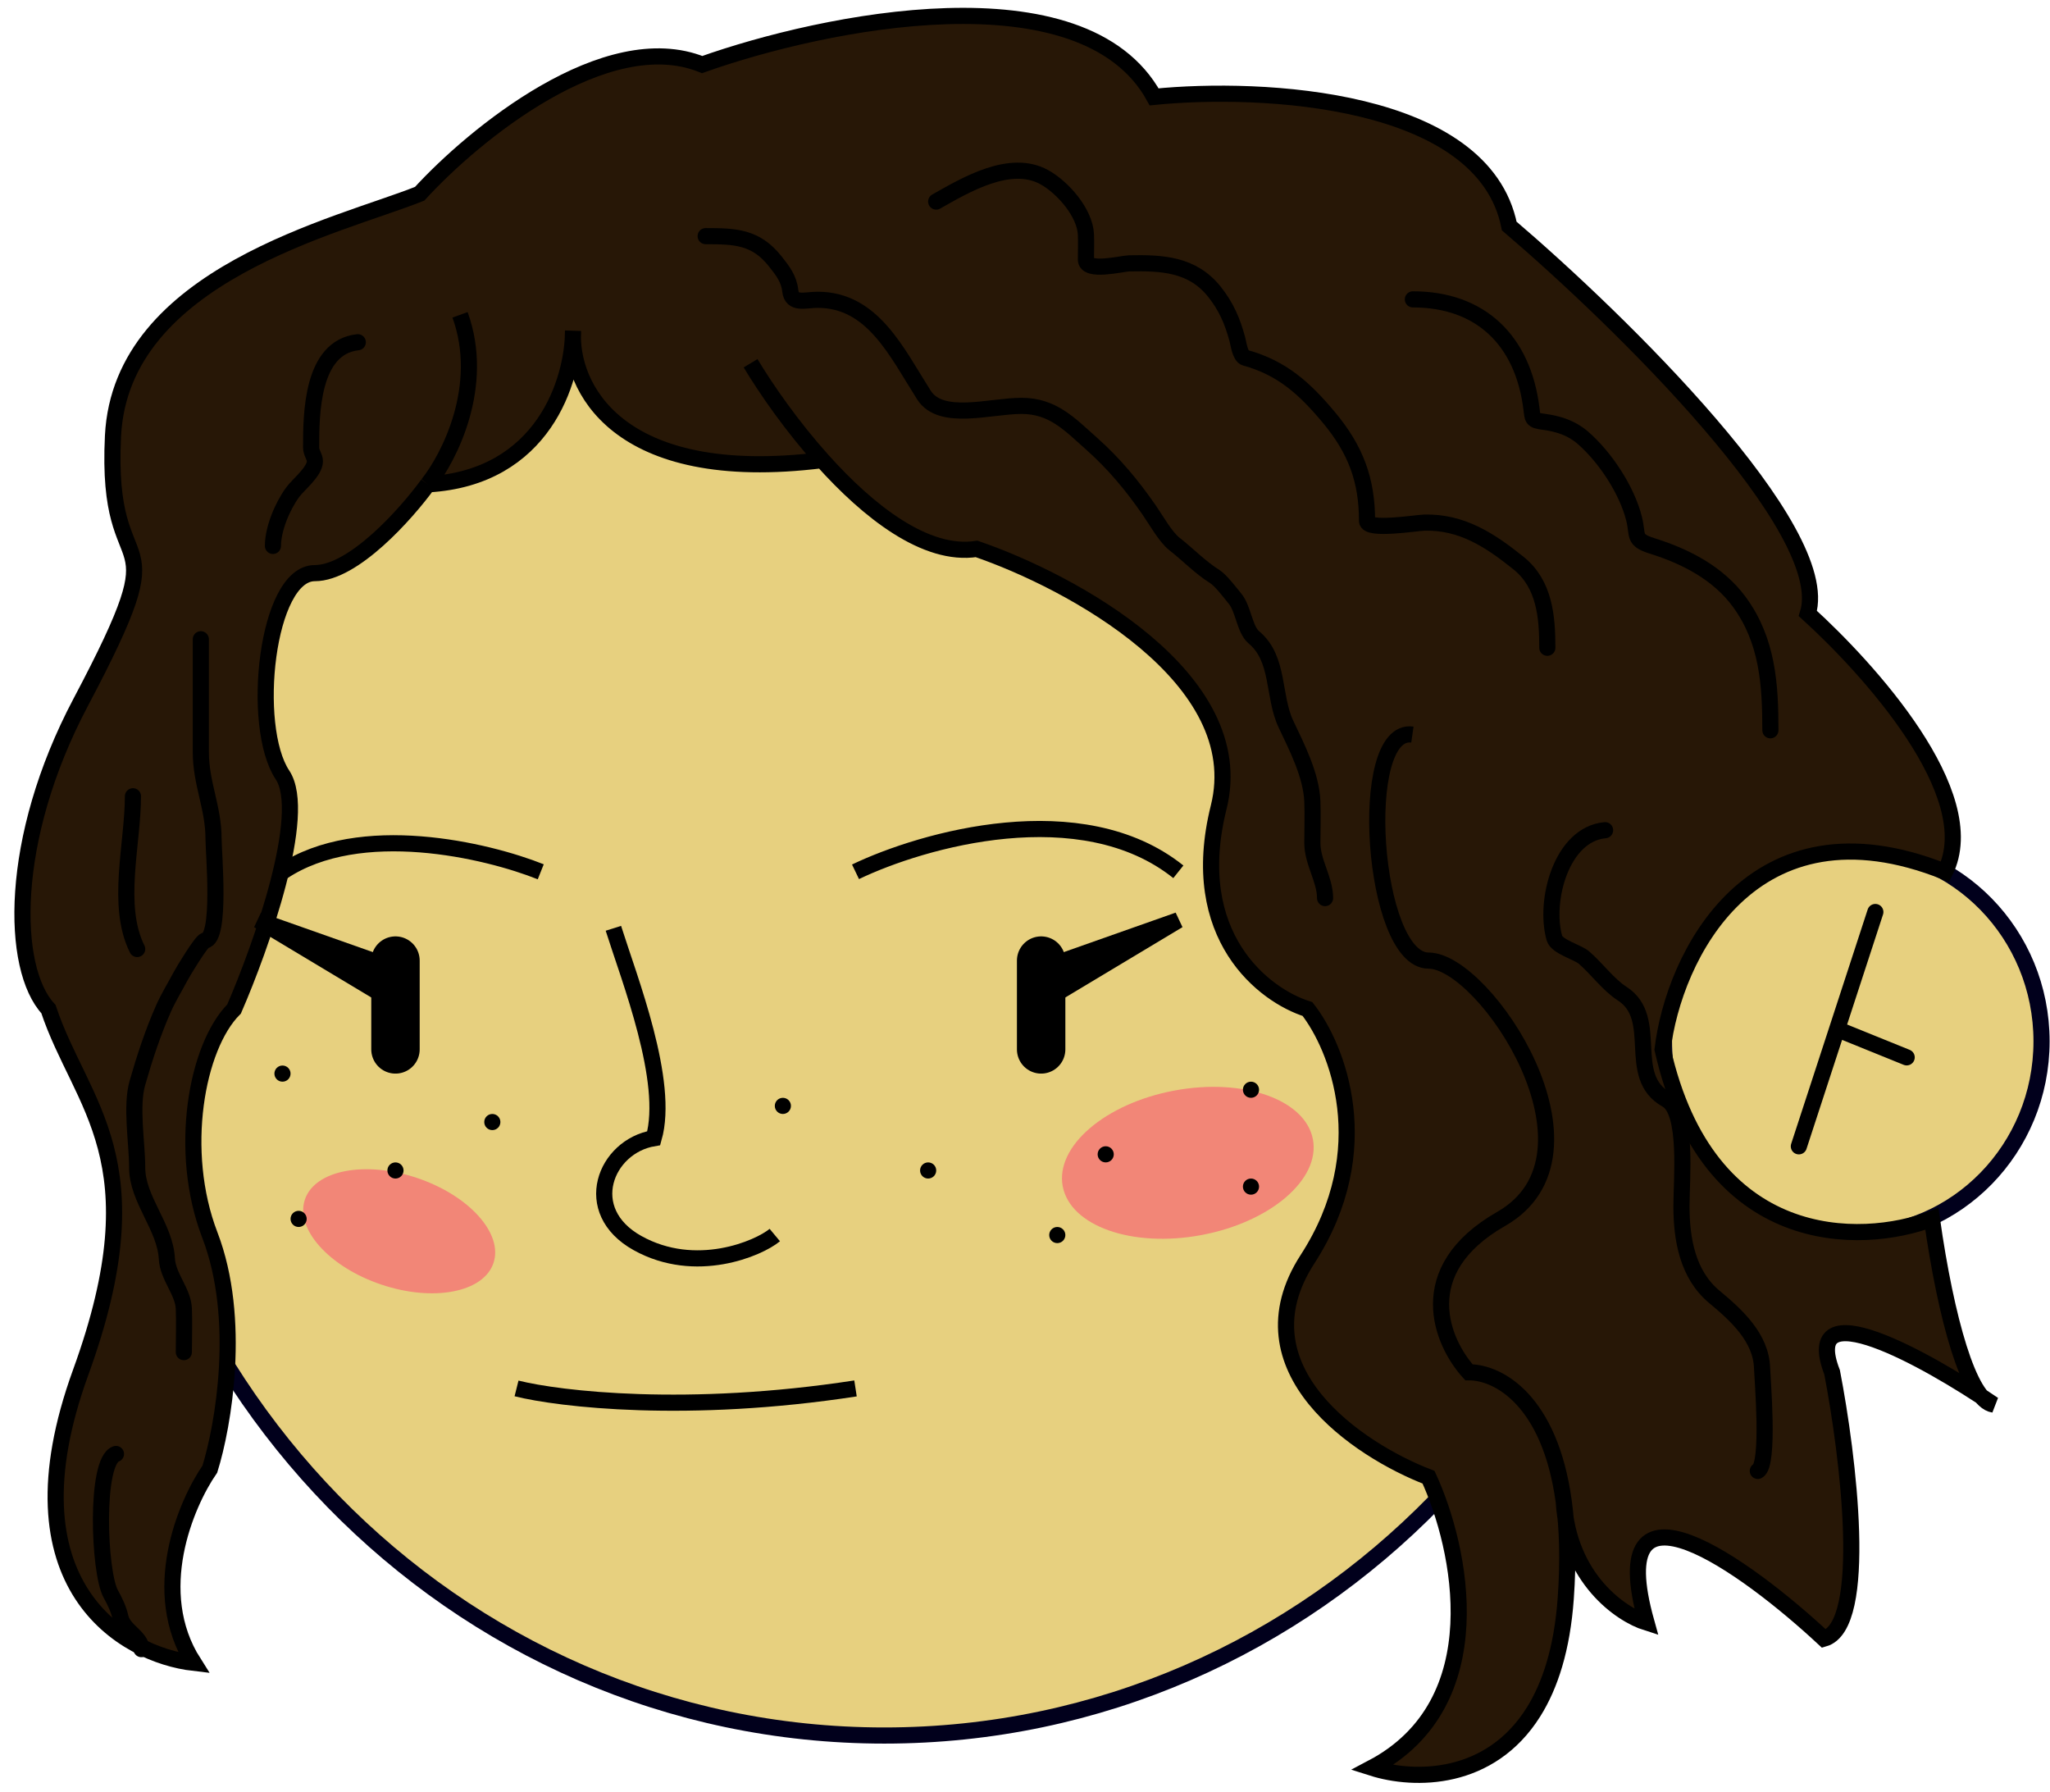 <svg width="127" height="111" viewBox="0 0 127 111" fill="none" xmlns="http://www.w3.org/2000/svg">
<path d="M103.061 58C103.061 85.35 81.433 107.5 54.781 107.5C28.128 107.5 6.5 85.35 6.5 58C6.5 30.65 28.128 8.5 54.781 8.5C81.433 8.5 103.061 30.65 103.061 58Z" fill="#E7D07F" stroke="#01001C"/>
<path d="M126.476 64.5C126.476 71.139 121.228 76.5 114.781 76.5C108.333 76.5 103.085 71.139 103.085 64.5C103.085 57.861 108.333 52.5 114.781 52.5C121.228 52.5 126.476 57.861 126.476 64.5Z" fill="#E7D07F" stroke="#01001C"/>
<path d="M116.18 56.49L113.811 63.747M111.441 71.004L113.811 63.747M113.811 63.747L118.121 65.493" stroke="black" stroke-linecap="round"/>
<path d="M75.5 50C77.5 42 66.333 36 60.5 34C57.354 34.484 53.806 31.698 50.94 28.5C38.589 30.038 35.525 24.307 35.49 20.899C35.337 24.009 33.393 29.617 26.5 30C25.167 31.833 21.9 35.5 19.5 35.5C16.5 35.5 15.5 45 17.5 48C19.1 50.4 16.167 58.667 14.5 62.5C12.167 64.833 11 71.3 13 76.5C15 81.7 13.833 88.333 13 91C11.5 93.166 9.2 98.6 12 103C7.666 102.5 0.2 98.2 5 85C9.8 71.8 5 68.5 3 62.5C0.667 60 0.5 52 5 43.5C11.364 31.479 6.5 37 7 27C7.5 17 21 14 26 12C29.353 8.333 37.548 1.6 43.5 4C51 1.333 67.1 -2 71.5 6C78.167 5.333 91.9 6 93.5 14C100.333 19.833 113.6 32.8 112 38C115.667 41.333 122.9 49.2 120.5 54C108.5 49.2 103.667 59.333 103 65C105.8 77.4 115.287 77.167 119.681 75.5C120.415 80.655 121.523 85.048 122.749 86.499C123.009 86.67 123.261 86.837 123.5 87C123.246 86.964 122.995 86.791 122.749 86.499C118.466 83.697 111.615 80.098 113.5 85C114.5 90.167 115.8 100.7 113 101.5C108.167 97 99.2 90.5 102 100.5C100.538 100.038 97.662 98.127 96.994 94.057C97.12 95.487 97.134 97.126 97 99C96.778 102.113 96.035 104.397 95 106.047C92.311 110.333 87.648 110.342 85 109.5C92.6 105.5 90.5 95.833 88.5 91.5C84.167 89.833 76.6 84.8 81 78C85.4 71.2 82.833 64.833 81 62.5C78.333 61.667 73.5 58 75.5 50Z" fill="#271706"/>
<path d="M46.5 22.5C47.488 24.146 49.068 26.411 50.94 28.5M87.5 45.5C84 45 85 59.5 88.5 59.5C92 59.5 100 71.5 93 75.5C87.4 78.7 89.333 83.167 91 85C92.843 85 96.017 86.747 96.875 93M50.94 28.5C53.806 31.698 57.354 34.484 60.5 34C66.333 36 77.5 42 75.5 50C73.5 58 78.333 61.667 81 62.5C82.833 64.833 85.4 71.2 81 78C76.6 84.8 84.167 89.833 88.5 91.5C90.5 95.833 92.6 105.5 85 109.5C87.648 110.342 92.311 110.333 95 106.047C96.035 104.397 96.778 102.113 97 99C97.168 96.646 97.104 94.664 96.875 93M50.94 28.5C38.092 30.1 35.293 23.833 35.5 20.5C35.5 23.5 33.7 29.6 26.5 30M26.5 30C27.833 28.333 30.1 23.9 28.5 19.5M26.5 30C25.167 31.833 21.9 35.5 19.5 35.5C16.5 35.5 15.5 45 17.5 48C19.1 50.4 16.167 58.667 14.5 62.5C12.167 64.833 11 71.3 13 76.5C15 81.7 13.833 88.333 13 91C11.5 93.167 9.2 98.6 12 103C7.666 102.5 0.2 98.2 5 85C9.8 71.8 5 68.5 3 62.5C0.667 60 0.5 52 5 43.5C11.364 31.479 6.5 37 7 27C7.5 17 21 14 26 12C29.353 8.333 37.548 1.6 43.5 4C51 1.333 67.1 -2 71.5 6C78.167 5.333 91.9 6 93.5 14C100.333 19.833 113.6 32.8 112 38C115.667 41.333 122.9 49.2 120.5 54C108.5 49.2 103.667 59.333 103 65C105.8 77.4 115.287 77.167 119.681 75.5C120.562 81.692 121.984 86.784 123.5 87C119.333 84.167 111.5 79.8 113.5 85C114.5 90.167 115.8 100.7 113 101.5C108.167 97 99.2 90.5 102 100.5C100.417 100 97.176 97.8 96.875 93" stroke="black"/>
<path d="M33.5 54C30.167 52.667 22.3 50.8 17.5 54M53 54C57.167 52 67 49.2 73 54M32 86C34.667 86.667 42.6 87.6 53 86" stroke="black"/>
<path d="M24.5 59.5V65M64.5 59.5V65" stroke="black" stroke-width="3" stroke-linecap="round" stroke-linejoin="round"/>
<g filter="url(#filter0_f_699_643)">
<ellipse cx="73.587" cy="72.026" rx="7.885" ry="4.553" transform="rotate(-10.589 73.587 72.026)" fill="#F28677"/>
</g>
<g filter="url(#filter1_f_699_643)">
<ellipse rx="6.162" ry="3.482" transform="matrix(-0.948 -0.319 -0.319 0.948 24.73 76.266)" fill="#F28677"/>
</g>
<path d="M65.5 61.5L73 57L64.5 60V61.5H65.5Z" fill="black" stroke="black"/>
<path d="M23.5 61.5L16 57L24.5 60V61.5H23.5Z" fill="black" stroke="black"/>
<circle cx="57.5" cy="72.5" r="0.5" fill="black"/>
<circle cx="65.5" cy="76.5" r="0.5" fill="black"/>
<circle cx="68.5" cy="71.5" r="0.5" fill="black"/>
<circle cx="48.5" cy="68.5" r="0.5" fill="black"/>
<circle cx="24.5" cy="72.5" r="0.5" fill="black"/>
<circle cx="30.5" cy="69.5" r="0.5" fill="black"/>
<circle cx="77.5" cy="73.5" r="0.5" fill="black"/>
<circle cx="17.5" cy="66.5" r="0.5" fill="black"/>
<circle cx="18.5" cy="75.5" r="0.5" fill="black"/>
<circle cx="77.5" cy="67.5" r="0.5" fill="black"/>
<path d="M57.998 12.485C59.826 11.451 62.577 9.813 64.687 10.97C65.834 11.6 67.215 13.168 67.274 14.525C67.296 15.042 67.274 15.564 67.274 16.081C67.274 16.893 69.509 16.323 69.945 16.313C72.014 16.267 73.871 16.371 75.225 18.059C75.966 18.983 76.356 19.901 76.655 21.014C76.734 21.308 76.827 22.072 77.149 22.16C79.422 22.787 80.822 24.06 82.313 25.841C83.993 27.849 84.69 29.743 84.69 32.267C84.69 32.883 87.758 32.385 88.224 32.372C90.557 32.309 92.306 33.458 94.082 34.886C95.692 36.181 95.859 38.212 95.859 40.123" stroke="black" stroke-linecap="round"/>
<path d="M87.529 18.543C91.731 18.543 94.34 21.091 94.87 25.273C94.956 25.948 94.888 26.027 95.627 26.125C96.527 26.245 97.346 26.499 98.046 27.103C99.437 28.303 100.787 30.348 101.233 32.13C101.495 33.18 101.151 33.439 102.348 33.813C104.432 34.464 106.448 35.504 107.753 37.284C109.509 39.678 109.678 42.409 109.678 45.234" stroke="black" stroke-linecap="round"/>
<path d="M99.437 51.423C96.722 51.67 95.643 55.819 96.298 58.11C96.45 58.642 97.738 58.978 98.123 59.308C98.92 59.991 99.627 60.988 100.489 61.542C102.887 63.084 100.649 66.669 103.248 68.112C104.571 68.847 104.168 73.082 104.168 74.698C104.168 76.74 104.537 78.945 106.212 80.334C107.586 81.473 109.108 82.868 109.162 84.744C109.179 85.35 109.642 90.739 108.899 91.11" stroke="black" stroke-linecap="round"/>
<path d="M43.717 14.627C45.564 14.627 46.836 14.672 48.039 16.204C48.488 16.774 48.876 17.262 48.959 18.015C49.056 18.89 49.883 18.569 50.653 18.569C54.063 18.569 55.543 21.804 57.238 24.468C58.294 26.128 61.34 25.14 63.283 25.14C65.224 25.14 66.254 26.264 67.635 27.491C69.017 28.719 70.135 30.066 71.183 31.579C71.621 32.212 72.21 33.269 72.76 33.697C73.614 34.361 74.339 35.138 75.257 35.712C75.632 35.946 76.235 36.747 76.513 37.084C77.039 37.724 77.1 38.995 77.681 39.479C79.276 40.809 78.842 43.111 79.666 44.852C80.337 46.267 81.24 48.028 81.302 49.642C81.335 50.495 81.302 51.357 81.302 52.212C81.302 53.411 82.09 54.475 82.09 55.628" stroke="black" stroke-linecap="round"/>
<path d="M22.165 21.198C19.301 21.516 19.274 25.642 19.274 27.71C19.274 28.06 19.508 28.278 19.508 28.572C19.508 29.209 18.481 30.013 18.135 30.484C17.503 31.346 16.909 32.748 16.909 33.814" stroke="black" stroke-linecap="round"/>
<path d="M12.441 39.596C12.441 41.922 12.441 44.249 12.441 46.575C12.441 48.541 13.229 50.013 13.229 51.949C13.229 52.829 13.716 58.13 12.703 58.257C12.484 58.284 11.348 60.168 11.185 60.476C10.822 61.162 10.442 61.768 10.133 62.462C9.481 63.931 8.961 65.507 8.513 67.076C8.094 68.542 8.498 70.786 8.498 72.318C8.498 74.298 10.233 75.981 10.338 77.969C10.396 79.082 11.348 79.995 11.389 81.064C11.424 81.957 11.389 82.858 11.389 83.751" stroke="black" stroke-linecap="round"/>
<path d="M8.236 49.321C8.236 52.264 7.154 56.094 8.498 58.782" stroke="black" stroke-linecap="round"/>
<path d="M7.184 90.059C5.877 90.495 6.119 97.393 6.863 98.732C7.122 99.199 7.346 99.66 7.461 100.178C7.648 101.02 8.761 101.39 8.761 102.149" stroke="black" stroke-linecap="round"/>
<path d="M38 57.5C39 60.667 41.5 67 40.5 70.5C37.5 71 35.9 75 39.5 77C43.1 79 47 77.333 48 76.5" stroke="black"/>
<defs>
<filter id="filter0_f_699_643" x="51.791" y="53.321" width="43.592" height="37.41" filterUnits="userSpaceOnUse" color-interpolation-filters="sRGB">
<feFlood flood-opacity="0" result="BackgroundImageFix"/>
<feBlend mode="normal" in="SourceGraphic" in2="BackgroundImageFix" result="shape"/>
<feGaussianBlur stdDeviation="7" result="effect1_foregroundBlur_699_643"/>
</filter>
<filter id="filter1_f_699_643" x="4.784" y="58.424" width="39.892" height="35.684" filterUnits="userSpaceOnUse" color-interpolation-filters="sRGB">
<feFlood flood-opacity="0" result="BackgroundImageFix"/>
<feBlend mode="normal" in="SourceGraphic" in2="BackgroundImageFix" result="shape"/>
<feGaussianBlur stdDeviation="7" result="effect1_foregroundBlur_699_643"/>
</filter>
</defs>
</svg>
